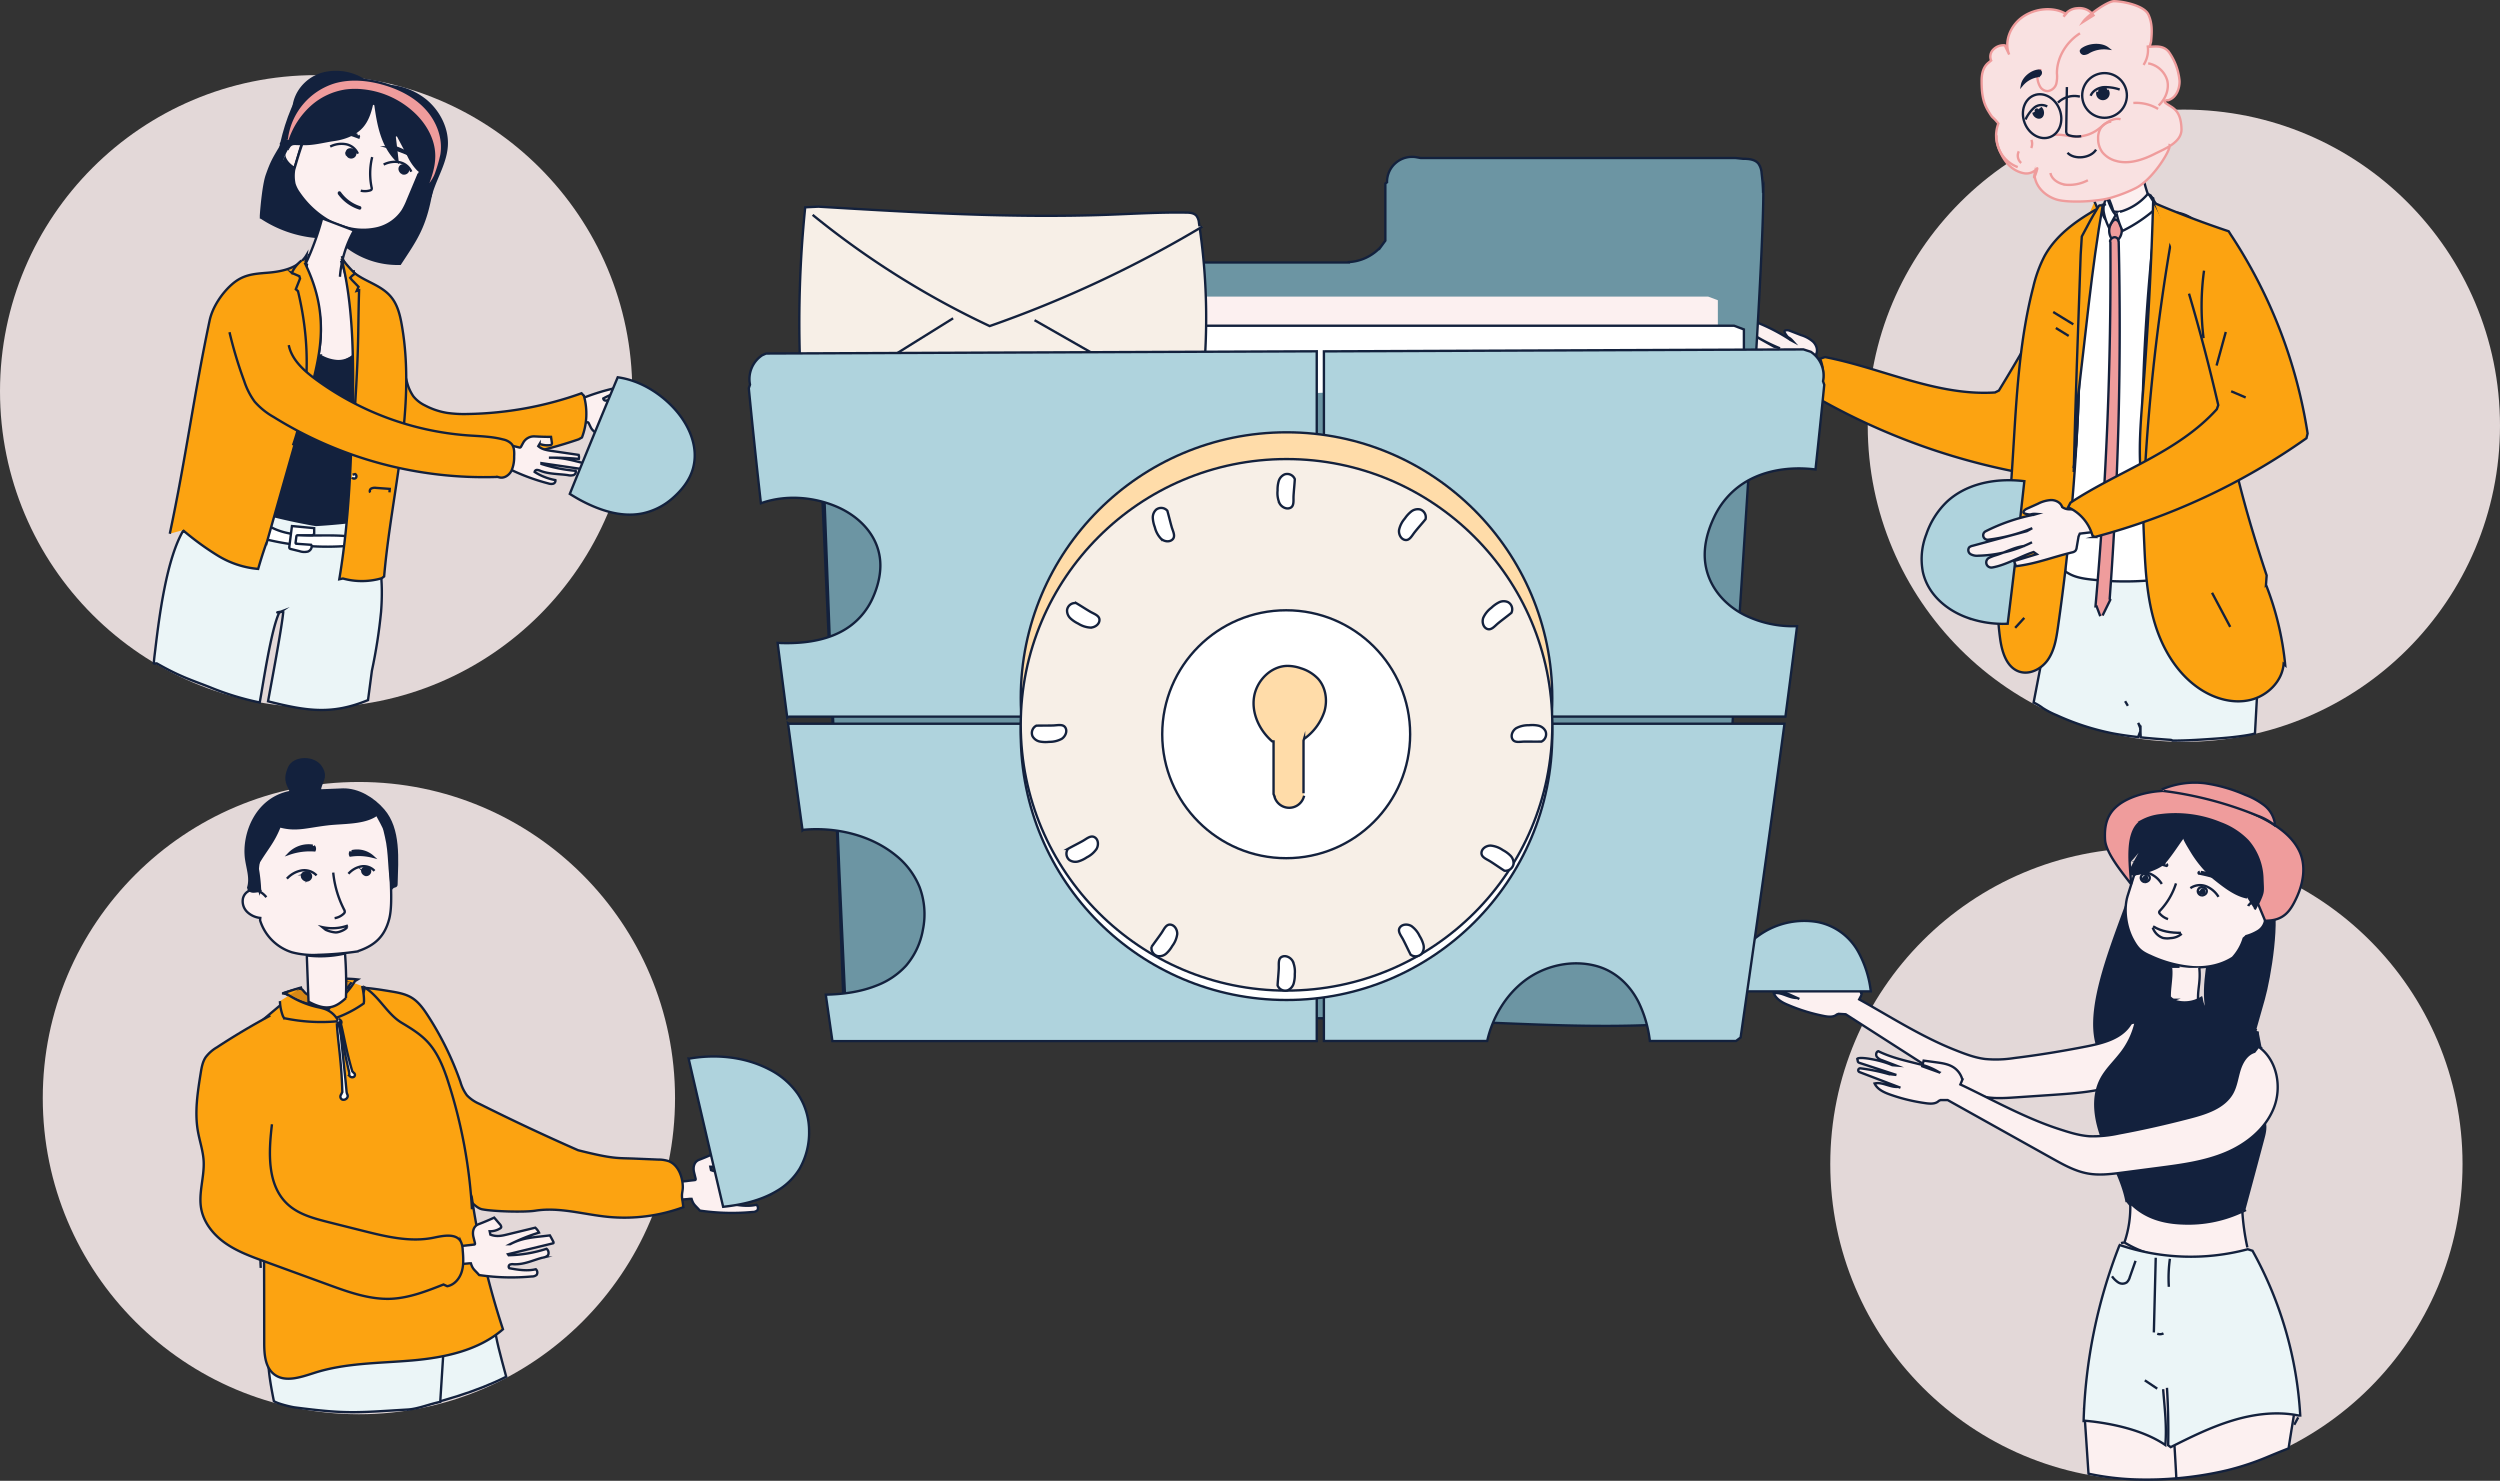 <svg xmlns="http://www.w3.org/2000/svg" width="1050.35" height="622.14" viewBox="0 0 1050.35 622.14">
  <rect x="0" y="0" width="1050.35" height="622.14" fill="#333333" stroke="none"/>
  <g id="fe5d6efa-d088-4336-a4e3-d58910d82de0" data-name="Layer 2">
    <g id="a24b2402-8caa-4660-a50a-da7cb8ad3d5f" data-name="Layer 30">
      <circle cx="917.53" cy="178.87" r="132.82" fill="#fcf0f0" opacity="0.87"/>
      <circle cx="901.79" cy="489.07" r="132.82" fill="#fcf0f0" opacity="0.87"/>
      <circle cx="150.79" cy="461.36" r="132.82" fill="#fcf0f0" opacity="0.87"/>
      <circle cx="132.82" cy="164.39" r="132.82" fill="#fcf0f0" opacity="0.87"/>
    </g>
    <g id="fa8cf863-38eb-450e-bbb4-f20ae6026c68" data-name="rosi">
      <g id="e079f0fe-a086-4eb0-a9d0-d1267f029dfe" data-name="Layer 28">
        <path d="M234.73,174.4a53.56,53.56,0,0,1,6-1.55l.63-.19c-.75-1.81-.2-2,.18-3.95l.28-.14a86.4,86.4,0,0,1,17.6-5.72,3.82,3.82,0,0,1,2,0,1.35,1.35,0,0,1,.94,1.57,24.54,24.54,0,0,0-8.9,3h0a1,1,0,0,0,1,.89,3.5,3.5,0,0,0,1.42-.29c3.71-1.27,7.74-.9,11.64-1.28a4.78,4.78,0,0,1,2.29.13,1.5,1.5,0,0,1,.93,1.85,63.61,63.61,0,0,0-14.51,2.22v.35l17.87-1.78a.64.64,0,0,1,.39.05.61.61,0,0,1,.22.45c.11.64.18,1.28.23,1.92-6,1.11-9.64,2.23-15.7,1.79h0a105.77,105.77,0,0,0,12.59.08,3.42,3.42,0,0,1-.16,1.68l-11.45,1.14c-2,.2-4.11.45-5.66,1.69l.52,1a9.82,9.82,0,0,1,4.34-.32,1.08,1.08,0,0,1,.63.26,1.1,1.1,0,0,1,.11,1l-.43,2.24q-3.45-.15-6.92-.13a5.12,5.12,0,0,1-4.66-2.91l-.76-1.57a.76.76,0,0,0-.39-.45.82.82,0,0,0-.38,0l-7.76,1.55" fill="#fcf0f0" stroke="#13213d" stroke-miterlimit="10"/>
      </g>
      <g id="b5efe547-705b-4ebe-afdb-b33830385ca2" data-name="Layer 27">
        <path d="M143,138.57a24.13,24.13,0,0,1,7.68-10.76c3.41-2.51,7.67-3.44,11.33-2l.82.59c5.17,10,4.88,22.93,8.16,34.11a18.43,18.43,0,0,0,2.68,6,14.09,14.09,0,0,0,4.82,3.8,30.41,30.41,0,0,0,9.32,3.16,50,50,0,0,0,8.65.47,149.05,149.05,0,0,0,47.87-8.71l1,1.1a28,28,0,0,1-.82,17.46l-1.38.79a188.73,188.73,0,0,1-49.19,9.78c-5.67.35-11.46.41-16.79-1.63-6.59-2.52-12-8.09-16.51-14.23s-8.4-13-13.05-19" fill="#fca311" stroke="#13213d" stroke-miterlimit="10"/>
      </g>
      <g id="b2f895f7-c330-491d-974b-24bcd2f2dc92" data-name="Layer 25">
        <path d="M118.28,61.05c-3.21,5.44-4.11,6.68-6.19,12.64-1.31,3.78-2.17,12.87-2.44,16.85v.83a49.66,49.66,0,0,0,23.63,8.18L146,103.84a35.18,35.18,0,0,0,21.33,7l.74,0c6.78-10.34,10.57-15.38,13.17-30.33" fill="#13213d" stroke="#13213d" stroke-miterlimit="10"/>
        <path d="M123.73,70.56c-2-1-4.44-3.55-4.3-5.76a5.8,5.8,0,0,1,3.8-5,3.24,3.24,0,0,1,3.53.67Z" fill="#fcf0f0" stroke="#13213d" stroke-miterlimit="10"/>
        <path d="M176.58,71.74c3.55-8.1,1.13-18.16-5.07-24.47s-15.6-8.94-24.37-7.8a20.35,20.35,0,0,0-9.21,3.28,21.88,21.88,0,0,0-5.68,6.46c-4.15,6.69-6.41,14.36-8.62,21.92V71a16,16,0,0,0,.08,6.28,13.28,13.28,0,0,0,1.91,3.75,38.51,38.51,0,0,0,14.71,12.86l4.81,1.57a26.32,26.32,0,0,0,13.27.46,17.71,17.71,0,0,0,10.77-7.46,29.2,29.2,0,0,0,2.15-4.43l4.61-11" fill="#fcf0f0" stroke="#13213d" stroke-miterlimit="10"/>
        <polyline points="129.89 106.71 122.99 140.05 125.2 150.17 133.79 157.05 150.16 149.04 148.61 113.51" fill="#fcf0f0" stroke="#13213d" stroke-miterlimit="10"/>
        <path d="M142.82,116.28a46.8,46.8,0,0,1,5.92-19.44l-13.4-5.1a112.89,112.89,0,0,1-6.75,18.71" fill="#fcf0f0" stroke="#13213d" stroke-miterlimit="10"/>
        <path d="M165.76,57.16l1.18-.58,4.72,8.92a21.16,21.16,0,0,0,3.88,5.7,10.16,10.16,0,0,0,1,.82A38.7,38.7,0,0,0,174.87,77c-.33,1.52-.63,2.94-1,4.28a1,1,0,0,1,1.19-.47c1.94.52,3.89,1,5.85,1.48.18-.66.37-1.31.58-2,2.08-6.38,5.78-12.33,6.18-19.07.41-6.91-3-14.16-8.82-19a28,28,0,0,0-21.47-5.93l-1.73-.57a21.91,21.91,0,0,0-20.52-4.63c-6.78,2.15-11.6,8.22-11.83,14.89-.11,3.33.51,4-.87,7a34.26,34.26,0,0,1-4.29,7.37c1.23.68,1.55,1.59,2.82,2.17.11-.2.22-.41.34-.6,1.29-2.12,2.71-1.24,5.41-1.46,4.57.33,9.2-1.06,13.66-1.69s8.83-2.31,11.64-5.42c2.49-2.76,3.58-6.4,4.36-10l1.35.49c1.16,8.41,2.71,17.49,9.27,23.82Q166.4,62.42,165.76,57.16Z" fill="#13213d" stroke="#13213d" stroke-miterlimit="10"/>
        <path d="M121.89,60.61A22.3,22.3,0,0,0,118,69.25" fill="#fff" stroke="#13213d" stroke-miterlimit="10"/>
        <path d="M128.09,36c-5.29,7.48-8.87,18.46-10.54,27.47" fill="#13213d" stroke="#13213d" stroke-miterlimit="10"/>
        <path d="M123.8,46.07l-5.56,15.3" fill="#fff" stroke="#13213d" stroke-miterlimit="10"/>
        <path d="M153.65,148.51,161,201.23a10.05,10.05,0,0,1-.12,4.88,9.92,9.92,0,0,1-2.34,3.28L146.74,222l-.91-.91a190.86,190.86,0,0,1-49-5.35l1.69-.55q3.28-15,6.55-30c.91-4.14,1.86-8.39,4.18-11.94a35.34,35.34,0,0,1,6-6.43l18.41-16.71.71-.78a16,16,0,0,0,7.06,2.36,9.55,9.55,0,0,0,7-2.27" fill="#13213d" stroke="#13213d" stroke-miterlimit="10"/>
        <path d="M64.6,278.69c.31.29,1.13-.16,1.44.13,9.95,5.65,14.81,7,22.38,10a117.57,117.57,0,0,0,20.7,6.32c1.46-7.84,4.74-30.42,8.14-37.63L118,257c-1.07.41-2.77.42,0,0l1,.22c-.73,7.42-5.1,30.32-6.38,37.43,16.52,4.19,27,5.68,42-.51l1.63-12.35a220.6,220.6,0,0,0,3.85-24.73c1-12.64-.11-25.81-5.93-37.13l-.12-1.51q-10.62,1.52-21.33,2.13l-1.78-.3q-9-1.63-17.91-3.91l-1.76-.44c-8.92,3.81-14.65-6.79-23.25-2.34-4,2.07-11.64,13.29-10.72,8.88h0C70,234.23,66.87,259.24,65.23,273,64.9,275.77,64.87,275.7,64.6,278.69Z" fill="#ebf5f7" stroke="#13213d" stroke-miterlimit="10"/>
        <path d="M112.63,226.81a108.26,108.26,0,0,0,33.66,2.52l-.62-4.05c-5.33-.54-10.7-.2-16.06-.36s-10.82-.87-15.57-3.35" fill="#fff" stroke="#13213d" stroke-miterlimit="10"/>
        <path d="M132,224.31l0-2.42-9.34-.87-1.1,8.63a1,1,0,0,0,.1.74,1,1,0,0,0,.58.29l3.57.88a6.25,6.25,0,0,0,3.55.17c1.13-.41,2-1.81,1.37-2.84l-6.08-.43a.54.54,0,0,1-.39-.14.54.54,0,0,1-.06-.42l.3-2.39a.85.85,0,0,1,.2-.51.74.74,0,0,1,.53-.12h6.15Z" fill="#fff" stroke="#13213d" stroke-miterlimit="10"/>
        <path d="M76.82,222.73a117,117,0,0,0,14.64,10.68,38.74,38.74,0,0,0,17,5.62q1.6-5.61,3.56-11.12l-.25,1.14q9-31.78,18.08-63.57c3.36-11.79,6.74-24.24,3.91-36.14-1.57-6.62-5-12.8-5.35-19.61l.36-2.54c-3.22,5.42-10.18,6.91-16.35,7.4s-10.44.84-15.11,5c-4.15,3.7-8,9.44-9.21,14.94C81.48,165.82,78,193,71.33,224.25" fill="#fca311" stroke="#13213d" stroke-miterlimit="10"/>
        <path d="M143.61,107.61c1.37,4.71,5.58,7.67,9.68,9.83s8.57,4,11.44,7.86c2.39,3.16,3.39,7.29,4.09,11.33,6.07,34.66-4.39,70.24-7.43,105.55l-1,.76a29.86,29.86,0,0,1-16.29.12l-1.55.31c4.81-28.71,5.29-58,5.73-87.05.24-15.84.39-32.16-5-46.76" fill="#fca311" stroke="#13213d" stroke-miterlimit="10"/>
        <path d="M128,110.32c5.81,11.83,7.95,23.05,6.27,36.12s-7,28.18-11.18,40.68h0c7.26-21,7.32-43.23,2.11-64.79l-.92-.81,1.78-4.48-.29-1-3.17-1.38a14.45,14.45,0,0,1,4.05-5.18" fill="#fca311" stroke="#13213d" stroke-miterlimit="10"/>
        <path d="M148,186.62c.32-25.31,1.63-52.7-4.32-77.3l.53.09a61.58,61.58,0,0,0,5,5.59,6.25,6.25,0,0,0-2.06,1.73l.68.88,2.8,2.88-.76,1.74,1-.25c-.63,21.23.19,22.63-2.82,65.38" fill="#fca311" stroke="#13213d" stroke-miterlimit="10"/>
        <path d="M148.14,199.44l1.08-.27a1.06,1.06,0,0,1,.29,1.61,1.05,1.05,0,0,1-1.62-.2" fill="#fff" stroke="#13213d" stroke-miterlimit="10"/>
        <path d="M155.53,206.94a1.22,1.22,0,0,1,.5-1.71,3.59,3.59,0,0,1,2-.25l5.72.42-.12,1.45" fill="none" stroke="#13213d" stroke-miterlimit="10"/>
        <path d="M120.45,58.51a28.64,28.64,0,0,1,20.15-24c6.62-1.87,13.74-1.24,20.36.63,6.79,1.92,13.35,5.21,18.12,10.41S186.66,58,185.5,65a56.77,56.77,0,0,1-2.07,7.31c-1,3.22-2.89,5.18-4.85,7.93,2-5,4-10.11,3.78-15.44-.22-6.11-3.38-11.83-7.66-16.19A36.61,36.61,0,0,0,152.37,38a30.12,30.12,0,0,0-6.91.05,27.53,27.53,0,0,0-14.77,7,33.4,33.4,0,0,0-8.94,13.78" fill="#ef9c9c" stroke="#13213d" stroke-miterlimit="10"/>
        <path d="M150.54,56.91c.34.32.34.65,0,.79a58.41,58.41,0,0,0-9.9-2.82,21.82,21.82,0,0,1,9.51,1.85" fill="#13213d" stroke="#13213d" stroke-miterlimit="10"/>
        <path d="M146.46,56l-2.94-.89,5.57,1.63" fill="#13213d" stroke="#13213d" stroke-miterlimit="10"/>
        <path d="M156.37,66a28.77,28.77,0,0,0-.24,12.77,1.09,1.09,0,0,1-.07.89,1.12,1.12,0,0,1-.61.35,7.62,7.62,0,0,1-3.89.1" fill="none" stroke="#13213d" stroke-miterlimit="10"/>
        <path d="M163.81,61.27c-.47,0-.67.32-.47.64a58.56,58.56,0,0,1,9.65,3.6,21.91,21.91,0,0,0-8.76-4.15" fill="#13213d" stroke="#13213d" stroke-miterlimit="10"/>
        <path d="M167.62,63l2.9,1-5.45-2" fill="#13213d" stroke="#13213d" stroke-miterlimit="10"/>
        <path d="M150.35,64.58a6.85,6.85,0,0,0-5.08-4,10.52,10.52,0,0,0-6.53,1" fill="none" stroke="#13213d" stroke-miterlimit="10"/>
        <path d="M146.79,66a2.3,2.3,0,0,1-1.06-1.44,1.53,1.53,0,0,1,.64-1.6,2,2,0,0,1,1.63-.06,2.22,2.22,0,0,1,.6.29,1.65,1.65,0,0,1,.38,2.19,1.78,1.78,0,0,1-2.18.59" fill="#13213d" stroke="#13213d" stroke-miterlimit="10"/>
        <path d="M146.5,64.73c-.07.31-.55.36-.75.12a.75.75,0,0,1,0-.88c.24-.32.81-.44,1-.09s-.1.62-.34.82a.6.6,0,0,1-.25.15c-.28.06-.52-.28-.47-.56a1.31,1.31,0,0,1,.47-.7c.09-.08.21-.18.33-.15a.34.34,0,0,1,.18.11,1,1,0,0,1,.29.71.57.57,0,0,1-.5.52.35.35,0,0,1,.63.15.36.36,0,0,1-.62.2" fill="#13213d" stroke="#13213d" stroke-miterlimit="10"/>
        <path d="M172.8,72.14a6.83,6.83,0,0,0-5.08-4,10.46,10.46,0,0,0-6.53,1" fill="none" stroke="#13213d" stroke-miterlimit="10"/>
        <path d="M169,72.71a2.3,2.3,0,0,1-1.06-1.44,1.55,1.55,0,0,1,.64-1.6,2,2,0,0,1,1.64,0,2.13,2.13,0,0,1,.59.28,1.67,1.67,0,0,1,.39,2.2,1.82,1.82,0,0,1-2.19.59" fill="#13213d" stroke="#13213d" stroke-miterlimit="10"/>
        <path d="M169.66,71.59c-.07.31-.56.36-.76.12a.74.74,0,0,1,0-.88c.23-.32.81-.45,1-.09s-.09.62-.34.82a.58.58,0,0,1-.25.15c-.28.06-.51-.28-.47-.56a1.43,1.43,0,0,1,.47-.7.44.44,0,0,1,.34-.16.41.41,0,0,1,.17.12.92.92,0,0,1,.3.71.58.58,0,0,1-.51.52.36.36,0,0,1,.64.15.35.35,0,0,1-.62.19" fill="#13213d" stroke="#13213d" stroke-miterlimit="10"/>
        <path d="M141.91,81.48a17.53,17.53,0,0,0,9,6.57c.92.3,1.31-1.15.39-1.44a15.92,15.92,0,0,1-8.06-5.89.77.77,0,0,0-1-.27.76.76,0,0,0-.27,1Z" fill="#13213d"/>
      </g>
      <g id="b779eb4a-f61a-4ca2-b18f-02e396427420" data-name="Layer 29">
        <path d="M206.25,190.36a55.14,55.14,0,0,0,5.9,1.83l.62.22c-.83,1.77-.29,2,0,4l.27.15a86.93,86.93,0,0,0,17.31,6.54,3.81,3.81,0,0,0,2,.15,1.34,1.34,0,0,0,1-1.53,24.64,24.64,0,0,1-8.74-3.43h0a1,1,0,0,1,1-.85,3.5,3.5,0,0,1,1.41.36c3.64,1.44,7.68,1.27,11.56,1.82a4.67,4.67,0,0,0,2.29,0,1.48,1.48,0,0,0,1-1.8,64.13,64.13,0,0,1-14.39-2.9v-.35l17.77,2.61a.68.68,0,0,0,.4,0,.67.67,0,0,0,.24-.45c.13-.63.24-1.26.32-1.9-5.91-1.39-9.53-2.68-15.6-2.53h0a105.78,105.78,0,0,1,12.58.52,3.38,3.38,0,0,0-.08-1.7l-11.39-1.67c-2-.29-4.07-.64-5.57-2l.56-.94a9.66,9.66,0,0,0,4.33.52,1,1,0,0,0,.63-.22,1.1,1.1,0,0,0,.16-1l-.32-2.26c-2.31,0-4.62-.07-6.92-.2a5.17,5.17,0,0,0-4.79,2.69l-.84,1.54a.77.77,0,0,1-.4.43.81.81,0,0,1-.38,0l-7.68-1.91" fill="#fcf0f0" stroke="#13213d" stroke-miterlimit="10"/>
      </g>
      <g id="a55c0636-9d4d-42d0-84f1-9c36e0147c68" data-name="Layer 26">
        <path d="M121.32,145c1.21,6.05,6.19,10.57,11.16,14.24a123.25,123.25,0,0,0,64,23.68c5,.36,10.05.43,14.89,1.71a6.84,6.84,0,0,1,3.55,1.87c1.2,1.43,1.18,3.5,1.09,5.37a13.91,13.91,0,0,1-1.16,6c-1,1.81-3,3.2-5,2.71l-.77-.2A167.29,167.29,0,0,1,115,175.22a30.4,30.4,0,0,1-8-6.46,30.63,30.63,0,0,1-4.4-8.66,175,175,0,0,1-6.18-20.53" fill="#fca311" stroke="#13213d" stroke-miterlimit="10"/>
      </g>
    </g>
    <g id="a79fdb60-7876-4941-9621-db19a1724c5a" data-name="archie">
      <g id="a3856b5c-ce9b-4fce-b7fb-339824d7a225" data-name="Layer 37">
        <path d="M282.71,504a53.21,53.21,0,0,0,7.08-.31h.77c.77,2.56,1.49,2.64,3.45,4.91l.38.07a92.84,92.84,0,0,0,21.81.53,2.88,2.88,0,0,0,2-.7,1.83,1.83,0,0,0-.39-2.33c-3.39.82-7.11.33-11.13-.43h0a1,1,0,0,1,.21-1.51,3.32,3.32,0,0,1,1.63-.16c4.63.19,8.24-1.8,12.32-2.81a3.39,3.39,0,0,0,2.12-1,2.19,2.19,0,0,0-.64-2.68,54.85,54.85,0,0,1-15.89,2.7l-.31-.43,18.8-4.54c.14,0,.29-.07.34-.21s-.05-.43-.16-.65c-.43-.84-.88-1.68-1.36-2.5-6.71.86-11.2.84-16.71,3.7h0a77.12,77.12,0,0,1,12.14-4.88,7.89,7.89,0,0,0-1.56-2.06l-12,2.91c-2.09.5-4.34,1-6.88,0l-.29-1.42a7.72,7.72,0,0,0,4.47-1.24.74.74,0,0,0,.39-.57,2.24,2.24,0,0,0-.68-1.25l-2.28-2.66c-2.15,1-4.36,1.93-6.61,2.79-1.93.74-2.74,2.85-2.09,5.43l.56,2.28c.07.26.13.55,0,.7a.55.55,0,0,1-.38.13l-8.81,1" fill="#fcf0f0" stroke="#13213d" stroke-miterlimit="10"/>
      </g>
      <g id="e0929b73-e9de-4d61-81c6-95af8db33c1c" data-name="Layer 33">
        <path d="M140,416c7.75-2.13,16-.83,23.92.47,3.18.53,6.44,1.08,9.17,2.78s4.75,4.49,6.54,7.24a131.11,131.11,0,0,1,13.81,28.06,17.39,17.39,0,0,0,2.74,5.64,16.09,16.09,0,0,0,5.27,3.6q20.47,10.26,41.44,19.47c15,3.77,16.29,3.21,24,3.53l9.67.4a13.86,13.86,0,0,1,4.35.65c3.56,1.35,5.39,5.38,5.85,9.17s-.72,3.9,0,7.65l.34,2.53a71.87,71.87,0,0,1-31.71,4.06c-10.19-1-20.37-4.18-30.48-2.59-4.63.73-17.78.33-22.37-.59-4.9-1-12.55-13.81-16-17.4-7.59-7.84-2.8-4.48-10.39-12.32-3.25-3.37-6.56-6.8-8.72-10.95" fill="#fca311" stroke="#13213d" stroke-miterlimit="10"/>
      </g>
      <g id="a434c03c-121a-43b5-bb1f-f81926271aac" data-name="Layer 35">
        <path d="M212.68,578.42c-2.48-9.28-4.42-16-4.86-21.28-.35-.76-.69-1.53-1-2.31l-41.21,15.93c.66,2.44,2.69,12.74,5.71,21.44C185,589,200.12,584.79,212.68,578.42Z" fill="#ebf5f7" stroke="#13213d" stroke-miterlimit="10"/>
        <path d="M123.76,591.29c22.19,2.89,25.75,2.22,47.56.91,4.35-.26,9.35-2.4,13.64-3.21l1.55-24.34c-16.5,6.13-34.63,4.81-52.46,4.85a11.68,11.68,0,0,1-2,6.42c-1.08,1.59-3.68.09-2.59-1.51a9.21,9.21,0,0,0,1.63-4.89c-2,0-3.94.08-5.89.16a3.07,3.07,0,0,0-1.94.53,2.05,2.05,0,0,0-.54,1.09c-.38,1.59-4.63-4-4.39-2.38.14.94,3.95,9.06,3.19,9.61h0c-.58.41-8.63-11.59-8.69-10.88-.51,5.66.47,12.21,2.23,21C116.46,589.7,122.25,591.09,123.76,591.29Z" fill="#ebf5f7" stroke="#13213d" stroke-miterlimit="10"/>
      </g>
      <g id="f6ddf9a0-44f3-4af5-bb42-ec47285d698b" data-name="Layer 34">
        <path d="M109.56,532.7c-1-15.31,2.78-31.14-1.79-45.79-4.1-13.16-14.74-24.69-14-38.46a10.07,10.07,0,0,1,1.48-5.25c1.25-1.8,3.32-2.81,5.24-3.88,5.68-3.2,6.5-5.83,10.3-11.13l9.6-8.06c5.86,6.12,11.11,10.78,19.08,7.91,5-1.8,13.72-7.89,13.67-13.19h0c6.21,3.74,9.41,11.12,15.62,14.86,3.8,2.28,7.65,4.61,10.7,7.83,4.55,4.8,7,11.19,9,17.48a213.66,213.66,0,0,1,9.83,53l.3-2.54a332.4,332.4,0,0,0,12.72,53c-10.37,9-24.65,11.94-38.34,13.12s-27.7,1-40.79,5.17c-5.68,1.81-12.43,4.26-17.1.56-3.75-3-4.07-8.45-4.08-13.24q0-21.62-.08-43.22" fill="#fca311" stroke="#13213d" stroke-miterlimit="10"/>
      </g>
      <g id="a61968a8-a183-4336-ad23-3a827ac0dbc1" data-name="Layer 31">
        <path d="M109.27,373.78c-3.45-11.09,2.1-23.82,11.7-30.36s22.35-7.39,33.46-4a9.89,9.89,0,0,1,4.74,2.61,10.54,10.54,0,0,1,1.91,4.27c1.3,4.79,4.38,9.7,3.23,14.54-.94,4,1.09,17.92-.76,25.14s-5.78,11.09-12.83,13.53l0,.15a138.15,138.15,0,0,1-17,1.5,35.12,35.12,0,0,1-11.06-1.06,20.41,20.41,0,0,1-13.39-13.44l.08-1a9.38,9.38,0,0,1-5.5-2.52,6.27,6.27,0,0,1-1.78-5.64,4.74,4.74,0,0,1,4.35-3.69,5.7,5.7,0,0,1,2.63.75,9.12,9.12,0,0,1,2.85,2.39" fill="#fcf0f0" stroke="#13213d" stroke-miterlimit="10"/>
        <path d="M131.83,355.43a1.69,1.69,0,0,1,.32,1.84,26.62,26.62,0,0,0-10.73,1.42,11.46,11.46,0,0,1,10-3.36" fill="#13213d" stroke="#13213d" stroke-miterlimit="10"/>
        <path d="M127.52,356.63l-3.22.3,6.06-.7" fill="#13213d" stroke="#13213d" stroke-miterlimit="10"/>
        <path d="M140,366.61a43.31,43.31,0,0,0,4.56,15.52,1.69,1.69,0,0,1,.27,1.1,1.43,1.43,0,0,1-.47.69,7.21,7.21,0,0,1-3.77,1.84" fill="none" stroke="#13213d" stroke-miterlimit="10"/>
        <path d="M147.37,357.77a1.54,1.54,0,0,0-.16,1.67,23,23,0,0,1,9.48.51,9.9,9.9,0,0,0-8.93-2.3" fill="#13213d" stroke="#13213d" stroke-miterlimit="10"/>
        <path d="M151.22,358.54l2.83,0-5.35-.2" fill="#fff" stroke="#13213d" stroke-miterlimit="10"/>
        <path d="M133,367.79a7.15,7.15,0,0,0-6.45-2.05,11,11,0,0,0-6,3.42" fill="none" stroke="#13213d" stroke-miterlimit="10"/>
        <path d="M128.73,369.93a2.4,2.4,0,0,1-1.56-1,1.61,1.61,0,0,1,0-1.81,2.07,2.07,0,0,1,1.58-.65,2.28,2.28,0,0,1,.69.06,1.75,1.75,0,0,1,1.19,2,1.88,1.88,0,0,1-1.93,1.38" fill="#13213d" stroke="#13213d" stroke-miterlimit="10"/>
        <path d="M129,368.57c0,.33-.41.56-.7.39a.77.77,0,0,1-.28-.88c.11-.4.63-.73.94-.45s.13.64,0,.94a.54.54,0,0,1-.19.23c-.25.16-.6-.08-.66-.37a1.39,1.39,0,0,1,.2-.86c.06-.12.14-.26.27-.28a.36.36,0,0,1,.21,0,1,1,0,0,1,.55.59.57.57,0,0,1-.3.69.37.37,0,0,1,.68-.08c.12.28-.29.6-.54.42" fill="#13213d" stroke="#13213d" stroke-miterlimit="10"/>
        <path d="M157.34,365.88a6.2,6.2,0,0,0-5.66-1.85,9.53,9.53,0,0,0-5.28,3.07" fill="none" stroke="#13213d" stroke-miterlimit="10"/>
        <path d="M153.84,367.63a2.09,2.09,0,0,1-1.38-.91,1.49,1.49,0,0,1,0-1.62,1.79,1.79,0,0,1,1.39-.59,2,2,0,0,1,.6.05,1.58,1.58,0,0,1,1,1.81,1.66,1.66,0,0,1-1.69,1.24" fill="#13213d" stroke="#13213d" stroke-miterlimit="10"/>
        <path d="M154.08,366.42c0,.29-.35.5-.6.35a.7.7,0,0,1-.25-.79c.1-.36.55-.66.82-.41s.12.58,0,.84a.5.5,0,0,1-.17.21c-.22.15-.53-.07-.58-.33a1.24,1.24,0,0,1,.18-.77c.05-.11.12-.24.24-.25a.3.3,0,0,1,.18,0,.87.87,0,0,1,.48.53.51.51,0,0,1-.26.62.32.32,0,0,1,.59-.07c.11.25-.25.54-.47.37" fill="#13213d" stroke="#13213d" stroke-miterlimit="10"/>
        <path d="M145.83,389.48c-.35,1-3.34,2.33-4.85,2.27a12.19,12.19,0,0,1-4.16-1.11l-1.37-1.11a19.26,19.26,0,0,0,10.72-.69" fill="none" stroke="#13213d" stroke-miterlimit="10"/>
        <path d="M145.26,412a4.6,4.6,0,0,1,2.86.2A101,101,0,0,1,138.84,423a2.27,2.27,0,0,1-1.05.71,2.43,2.43,0,0,1-.93-.07c-6.1-1.35-12.4-2.79-17.4-6.54q2.76-.86,5.58-1.53a2.67,2.67,0,0,1,1.45-.08c.66.22,1,.88,1.5,1.39,1.63,1.83,4.42,1.94,6.87,1.8a17,17,0,0,0,6.52-1.34,6.62,6.62,0,0,0,3.91-5.07Z" fill="#d68816" stroke="#13213d" stroke-miterlimit="10"/>
        <path d="M152.13,414.25a26,26,0,0,1,.81,6.44l-.13.9A48.07,48.07,0,0,1,136.74,429l-.26-.4a10,10,0,0,1,2.69-6,19.49,19.49,0,0,1,2.18-1.71,30.46,30.46,0,0,0,7.79-8.69l1.13-.7a47,47,0,0,0-6.59-.29" fill="#fca311" stroke="#13213d" stroke-miterlimit="10"/>
        <path d="M117.61,420.61a19.73,19.73,0,0,0,1.28,6.35l.47.81a75.75,75.75,0,0,0,22.43,1.32l.18-.46a10.26,10.26,0,0,0-5.43-4.68,28.35,28.35,0,0,0-3.29-.85,38.86,38.86,0,0,1-12.67-5.44l-1.64-.26a75.61,75.61,0,0,1,8-2.61" fill="#fca311" stroke="#13213d" stroke-miterlimit="10"/>
        <path d="M145.34,419.34c-4.29,3.89-7.82,5.64-15.31,1.71h-.4l-.72-19.33.14-.27a47.1,47.1,0,0,0,14.68-.59l1.23-.26a174.66,174.66,0,0,1,.38,18.73" fill="#fcf0f0" stroke="#13213d" stroke-miterlimit="10"/>
        <path d="M142.27,428.19c.79.12,1.48,1.05,1.09,1.75s-1.82.2-1.49-.54" fill="#fff" stroke="#13213d" stroke-miterlimit="10"/>
        <path d="M145.62,458.8c.12.88.75,1.45.34,2.21a1.82,1.82,0,0,1-2.1,1,1.39,1.39,0,0,1-.57-2.12l.53-1.07c-.3-12.43-1.8-20.48-2.27-28.35l1.27.16c.78,8.92,2,19.25,2.8,28.17" fill="#fff" stroke="#13213d" stroke-miterlimit="10"/>
        <path d="M146.72,450.51c.12.66-.2,1.21.27,1.67a1.38,1.38,0,0,0,1.74.22,1,1,0,0,0-.09-1.65l-.62-.64c-2.68-9-3.48-15.07-5-20.81l-.87.41c1.52,6.56,3,14.24,4.55,20.8" fill="#fff" stroke="#13213d" stroke-miterlimit="10"/>
        <path d="M123.44,332.53c-15.7,2-21.52,18-20,28.47.58,4,2.06,8.05.85,11.92l.31,1c1.62,1.21,2.58.41,4.66.47A69.4,69.4,0,0,0,108,363.44h0c3.8-6.65,6.75-9.25,9.5-16.3h0c6.9,1.9,11.09.23,20-.84,7.42-.9,17.56-.08,22.42-5.5" fill="#13213d" stroke="#13213d" stroke-miterlimit="10"/>
        <path d="M122.24,332.71c-1-3-3.17-4.52-.79-10.15,1.93-4.58,10.69-4.94,13.59,0,2.59,4.39-.66,6.35-.65,9.55l9.68-.39c6.46-.13,12.77,3.74,17,8.64,6.93,8,5.79,20.6,5.49,31.21,0,1.07-1,.58-1.76,1.37h0c-1.53-7-.89-14.47-2.59-21.45-1.1-4.48-.16-2.37-4.22-9.89" fill="#13213d" stroke="#13213d" stroke-miterlimit="10"/>
      </g>
      <g id="a4ca3f61-24d5-4193-84d1-81b32463096c" data-name="Layer 36">
        <path d="M190,531.1a54.84,54.84,0,0,0,7.08-.32h.77c.77,2.56,1.49,2.64,3.45,4.91l.39.07a92.75,92.75,0,0,0,21.8.53,2.84,2.84,0,0,0,2-.7,1.83,1.83,0,0,0-.38-2.33c-3.39.82-7.12.33-11.14-.43h0a1,1,0,0,1,.22-1.5,3.16,3.16,0,0,1,1.62-.17c4.64.19,8.24-1.8,12.33-2.81a3.37,3.37,0,0,0,2.11-1,2.18,2.18,0,0,0-.63-2.68,54.92,54.92,0,0,1-15.9,2.71l-.3-.44,18.79-4.54c.14,0,.29-.07.34-.21a.89.89,0,0,0-.16-.65c-.42-.84-.88-1.67-1.36-2.5-6.71.86-11.2.84-16.7,3.7h0a76,76,0,0,1,12.13-4.87,7.57,7.57,0,0,0-1.56-2.07l-12,2.91c-2.09.51-4.34,1-6.88,0l-.29-1.41a7.77,7.77,0,0,0,4.47-1.25.72.72,0,0,0,.39-.56,2.23,2.23,0,0,0-.68-1.26l-2.27-2.66q-3.24,1.5-6.61,2.79c-1.93.74-2.74,2.85-2.1,5.43l.57,2.28c.06.26.13.55,0,.7a.52.52,0,0,1-.38.13l-8.8,1" fill="#fcf0f0" stroke="#13213d" stroke-miterlimit="10"/>
      </g>
      <g id="ba856c3a-d687-4c29-8156-173f0e2fc447" data-name="Layer 32">
        <path d="M114.26,472.35c-1.4,11.78-2.13,25.49,6.55,33.57,4.65,4.33,11.1,6,17.26,7.57l14.49,3.64c9.76,2.45,19.94,4.91,29.79,2.84,4-.84,9.3-1.89,11.27,1.7a8.58,8.58,0,0,1,.77,3.41c.25,3,.5,6.18-.37,9.12s-3.11,5.67-6.13,6.19l-1.56-.72c-7.07,2.79-14.3,5.62-21.89,6-9,.41-17.81-2.74-26.3-5.84l-27.08-9.89c-5.65-2.06-11.36-4.15-16.29-7.58S85.69,513.9,84.56,508c-1.28-6.66,1.37-13.47,1-20.23-.25-4.31-1.72-8.44-2.45-12.69-1.36-8-.08-16.16,1.2-24.15.38-2.37.79-4.82,2.14-6.8A16.11,16.11,0,0,1,91.17,440q10.9-7.15,22.39-13.33" fill="#fca311" stroke="#13213d" stroke-miterlimit="10"/>
      </g>
    </g>
    <g id="bbde273d-771d-4d85-a7d7-e37131080d44" data-name="abi">
      <g id="ba583117-1ba6-4efb-bfeb-5f4a61282ff5" data-name="Layer 38">
        <path d="M927.73,403.55c-.78,5.49-1.56,11-1.17,16.55s2.05,11.12,5.63,15.35c1.72,2,4,3.76,6.65,4,4,.39,7.69-2.89,8.88-6.73l-.3-.07,3.66-12.92c2.54-8.94,6.76-34.26,3.1-42.81-.92-2.15,0,0-.94-2.14-1.63-3.75-6.08,3.43-5.41-.6" fill="#13213d" stroke="#13213d" stroke-miterlimit="10"/>
        <path d="M905.34,360.12c.18-4.25-4.39,26.17-.19,26.83s7.5,4.21,9,8.2,1.35,8.38.94,12.61a81.77,81.77,0,0,1-9.73,32.08c-3,5.4-7.34,10.8-13.42,12h0c-.74-.32-1-1.26-1.69-1.63-24.75-13,1.65-60.19,9.88-90" fill="#13213d" stroke="#13213d" stroke-miterlimit="10"/>
        <path d="M946.12,376.78a98.27,98.27,0,0,0,2-10.89,10.56,10.56,0,0,0-.39-5.75,10.21,10.21,0,0,0-3.87-3.93,59.07,59.07,0,0,0-26.62-9.76,23.06,23.06,0,0,0-8.49.34,10.44,10.44,0,0,0-6.65,5l-.34-.42-7.81,24.85c-1.8,5.74-.73,13.23,2.13,18.51,2.14,3.95,3.56,5.23,7.69,7a52.05,52.05,0,0,0,17.68,4.63c6.12.33,12.45-1,17.44-4.56l-.87.61a21.13,21.13,0,0,0,4.65-8.15l1.15-1a19.2,19.2,0,0,0,4.89-2.13,6.45,6.45,0,0,0,2.93-4.3,7.61,7.61,0,0,0-.39-3.2,6.64,6.64,0,0,0-2.56-3.95c-1.38-.83-3.52-.5-4.12,1" fill="#fcf0f0" stroke="#13213d" stroke-miterlimit="10"/>
        <path d="M924.23,366.29c-.48.1-.65.4-.42.71A60.53,60.53,0,0,1,934,369.82a22.59,22.59,0,0,0-9.37-3.47" fill="#fff" stroke="#13213d" stroke-miterlimit="10"/>
        <path d="M928.3,367.69l3.07.8-5.78-1.56" fill="#fff" stroke="#13213d" stroke-miterlimit="10"/>
        <path d="M914.22,371.15a29.66,29.66,0,0,1-6.64,11.37c-.22.24-.46.51-.42.82a1.24,1.24,0,0,0,.35.64,7.93,7.93,0,0,0,3.37,2.17" fill="none" stroke="#13213d" stroke-miterlimit="10"/>
        <path d="M910.21,363c.38.3.41.64.06.81a59.67,59.67,0,0,0-10.42-2,22.58,22.58,0,0,1,9.94,1.05" fill="#fff" stroke="#13213d" stroke-miterlimit="10"/>
        <path d="M905.94,362.45l-3.11-.65L908.7,363" fill="#fff" stroke="#13213d" stroke-miterlimit="10"/>
        <path d="M920.27,373.15a7.08,7.08,0,0,1,6.62-.79,10.84,10.84,0,0,1,5.19,4.44" fill="none" stroke="#13213d" stroke-miterlimit="10"/>
        <g id="b3d1a5fc-8c84-4a7f-ade7-30dce0fa11fc" data-name="Layer 40">
          <path d="M755.05,419.29c-3.42.11-6.44-2.59-9.82-2,1,2.53,3.67,4,6.19,5a74.52,74.52,0,0,0,14.89,4.57c1.84.37,4,.59,5.39-.63l.75-.28,3,.18L818,453.42c4.55,2.92,9.21,5.89,14.47,7.15,4.75,1.13,9.72.8,14.6.47L862.48,460c9.5-.66,19.13-1.34,28.13-4.48S908,446.4,912,437.77s7.07-2.17-.38-8.1l1.46,1.11c-3.29.77-2.08-2.39-3.29.77s-13-4.08-14.78-1.21c-3.8,6.08-11.7,8-18.67,9.37-9.93,1.94-19.92,3.58-30,4.81a49.81,49.81,0,0,1-12.31.41c-4.51-.56-8.79-2.25-13-3.93-14.21-5.64-28.27-14.74-39.91-21.11l1-1.91a8.79,8.79,0,0,0-3.31-5.36c-2.09-1.57-4.75-2.12-7.31-2.63l-5.13-1-.72,2.33,6.08,2.62.92.39a27.23,27.23,0,0,0-8.29-4c-5.79-1.85-11.46-3.45-16.74-6.46-.93.16-1.25,1.45-.8,2.27a4.44,4.44,0,0,0,2.22,1.64l5.53,2.51-1.48-.22c-4.91-2.55-13.7-4.58-14.51-3.54.29,1-.08,1.37.92,1.77l15.08,6-3.22-.58a80.28,80.28,0,0,0-11.67-3.12.82.82,0,0,0-.47,1.56L756,419.71" fill="#fcf0f0" stroke="#13213d" stroke-miterlimit="10"/>
        </g>
        <path d="M925,376.2a2.34,2.34,0,0,0,1.7-.7,1.58,1.58,0,0,0,.3-1.75,2.05,2.05,0,0,0-1.41-.93,2.62,2.62,0,0,0-.68-.07,1.72,1.72,0,0,0-1.52,1.73,1.85,1.85,0,0,0,1.61,1.69" fill="#fff" stroke="#13213d" stroke-miterlimit="10"/>
        <path d="M925,374.83c-.11.31.29.62.6.51a.78.78,0,0,0,.43-.8c0-.41-.47-.82-.82-.61s-.25.6-.14.91a.6.6,0,0,0,.14.26c.21.21.6,0,.71-.23a1.37,1.37,0,0,0,0-.87c0-.13-.08-.28-.21-.32a.3.3,0,0,0-.21,0,1,1,0,0,0-.64.46.58.58,0,0,0,.16.73.37.37,0,0,0-.64-.21c-.16.25.17.64.44.51" fill="#fff" stroke="#13213d" stroke-miterlimit="10"/>
        <path d="M896.45,367.75a7.06,7.06,0,0,1,6.61-.79,10.8,10.8,0,0,1,5.2,4.43" fill="none" stroke="#13213d" stroke-miterlimit="10"/>
        <path d="M901.05,370.6a2.34,2.34,0,0,0,1.7-.7,1.58,1.58,0,0,0,.3-1.75,2.05,2.05,0,0,0-1.41-.93,2.58,2.58,0,0,0-.68-.07,1.72,1.72,0,0,0-1.52,1.73,1.85,1.85,0,0,0,1.61,1.69" fill="#fff" stroke="#13213d" stroke-miterlimit="10"/>
        <path d="M901,369.23c-.11.31.29.62.6.51a.77.77,0,0,0,.43-.8c0-.4-.47-.82-.82-.61s-.25.6-.14.91a.63.63,0,0,0,.14.27c.21.2.6,0,.71-.24a1.37,1.37,0,0,0,0-.87c0-.13-.08-.28-.21-.32a.38.38,0,0,0-.21,0,1,1,0,0,0-.64.46.58.58,0,0,0,.16.73.35.35,0,1,0-.19.3" fill="#fff" stroke="#13213d" stroke-miterlimit="10"/>
        <g>
          <path d="M916.3,391.93c-4.18,0-8.15-.54-11.71-2.74" fill="none" stroke="#13213d" stroke-miterlimit="10"/>
          <path d="M916.63,392.31a7.54,7.54,0,0,1-4.68,1.83,8.71,8.71,0,0,1-3.22-.07,7,7,0,0,1-4.27-4.32" fill="none" stroke="#13213d" stroke-miterlimit="10"/>
        </g>
        <path d="M947.27,382.08c4.84-8.17,3.31-22.2-3-29.27s-16.22-10.3-25.7-10l-1.19,2.41c-1.46,4.91.55,7.78,3.19,12.18a48.12,48.12,0,0,0,9.51,11.49c4.55,3.64,9.07,7.18,14,8.15" fill="#13213d" stroke="#13213d" stroke-miterlimit="10"/>
        <path d="M900.78,355c-2.1,1.68-8.17,11.31-10.78,8.78a36.89,36.89,0,0,1,3.56-14.15,19.39,19.39,0,0,1,10.56-9.7c4.64-1.58,10.23-.68,13.63,2.85h0c.26,5.49.61,7.34-1.21,9.85-1.38,1.89-6,8.92-7.84,10.39-2.92,2.34-10.52,4.82-14.21,4.17,1.14-2.82,6.23-12.53,8.59-14.45" fill="#13213d" stroke="#13213d" stroke-miterlimit="10"/>
        <path d="M895.4,371.54c-.55-8.38-2.64-22.63,4.69-26.74a21.18,21.18,0,0,1,7.57-2.28,49.5,49.5,0,0,1,25.25,3.36,30.77,30.77,0,0,1,11.45,7.41,25.11,25.11,0,0,1,6.16,15.94c.21,5.81.58,5.18-1.85,10.46l3,7.15c7.6,0,10.4-3.66,13.14-9.55,3-6.36,4.22-13.8,1.06-20.06-3.29-6.53-9.82-10.77-16.37-14a110.24,110.24,0,0,0-36.31-10.77c-7.33-.85-18,1.42-23.64,6.14-4.41,3.67-5.46,8.43-5.14,14.16s7.58,14.23,11,18.81" fill="#ef9c9c" stroke="#13213d" stroke-miterlimit="10"/>
        <path d="M909,332.31a155.53,155.53,0,0,1,39.54,10.43,24,24,0,0,1,7,3.88l.2-.84a12,12,0,0,0-4.53-7.5,30.6,30.6,0,0,0-7.83-4.3,65.36,65.36,0,0,0-17-4.9,35.25,35.25,0,0,0-18.24,2.65" fill="#ef9c9c" stroke="#13213d" stroke-miterlimit="10"/>
        <path d="M944.65,432.61c-6.76,13.87-3.83,31.85,7,42.85" fill="#fcf0f0" stroke="#13213d" stroke-miterlimit="10"/>
        <path d="M912.14,406.68c.57,4.14-1.09,10.16-.36,13.89l1.46-.51a5.32,5.32,0,0,0,4.43,2.19,10.19,10.19,0,0,0,4.89-1.45l.92-1c-.11-4.75,1.12-7.49.53-13.18" fill="#fcf0f0" stroke="#13213d" stroke-miterlimit="10"/>
        <path d="M949,433.93c-3.25-.93-11.13-3.93-14.28-5.12a22.77,22.77,0,0,1-6.4-3.32,8.29,8.29,0,0,1-3.33-6l-.09-.28a13.66,13.66,0,0,1-11.68,1.15l-1-.9a13.27,13.27,0,0,1-9.44,8.34,45.42,45.42,0,0,0-5.5,1.13l.06.41a32.84,32.84,0,0,1-6.91,14.06c-2.58,3.22-5.61,6.16-7.55,9.76-4.32,8-2.57,17.75.74,26.18s8.1,16.41,9.8,25.26l.27,0c3.38,4.87,9.49,7.34,15.47,8.51a53.74,53.74,0,0,0,34-4.53l-.25-.46q4-14.79,7.93-29.59c.6-2.23,1.2-4.57.64-6.81-.48-1.93-1.77-3.56-2.88-5.23-6.41-9.61-3-16.18,1.54-26.68" fill="#13213d" stroke="#13213d" stroke-miterlimit="10"/>
        <path d="M942.73,527c-16.69,3.13-35,4.25-50.17-5A46,46,0,0,0,895,505.47l.34.21c6.28,6.25,14.21,8.13,22.13,8.35a53.26,53.26,0,0,0,23.37-4.46l1.26-.56a98.88,98.88,0,0,0,2.11,15.07" fill="#fcf0f0" stroke="#13213d" stroke-miterlimit="10"/>
        <path d="M897.84,621.58a146.07,146.07,0,0,0,16.59-.49q.62-20.61,1.85-41.16l-40.66,11.93c.67,9.65,1.27,18.71,1.84,27.3A110.78,110.78,0,0,0,897.84,621.58Z" fill="#fcf0f0" stroke="#13213d" stroke-miterlimit="10"/>
        <path d="M935.85,617.69a114.68,114.68,0,0,0,17.51-5.87c2.71-1.12,5.42-2.24,8.16-3.29q1.56-10.11,3.3-20.2L913.12,600q.69,10.56,1.25,21.11A147.12,147.12,0,0,0,935.85,617.69Z" fill="#fcf0f0" stroke="#13213d" stroke-miterlimit="10"/>
        <path d="M891.12,522.29l1.16-.29" fill="#fff" stroke="#13213d" stroke-miterlimit="10"/>
        <path d="M908.82,583.65c.62,8,1.59,15.45.92,23.46h0c-9.09-6.26-22.71-9.2-33.71-10.2l-.62.1a219.37,219.37,0,0,1,14.9-73.38l.28-.54a93,93,0,0,0,53.78,1.77l2,.64a161.16,161.16,0,0,1,20.05,69.19l-.8,0c-9.22-1.83-18.84-.57-27.83,2.18S920.37,603.8,912,608l-1.06-.79q.24-12.08-.51-24.13" fill="#ebf5f7" stroke="#13213d" stroke-miterlimit="10"/>
        <path d="M905.71,528.43l-.79,31.38" fill="#fff" stroke="#13213d" stroke-miterlimit="10"/>
        <path d="M906.35,560.35a3.27,3.27,0,0,0,2.62-.15" fill="#fff" stroke="#13213d" stroke-miterlimit="10"/>
        <path d="M911.66,528.87a58.64,58.64,0,0,0-.44,11.77" fill="#fff" stroke="#13213d" stroke-miterlimit="10"/>
        <path d="M897.23,529.73l-2.41,6.83a4.7,4.7,0,0,1-1.25,2.19,3.24,3.24,0,0,1-3.54.09,9.51,9.51,0,0,1-2.68-2.61" fill="#ebf5f7" stroke="#13213d" stroke-miterlimit="10"/>
        <path d="M906.34,583.43l-5.22-3.5" fill="#fff" stroke="#13213d" stroke-miterlimit="10"/>
        <path d="M965.57,595.51l-1.67,3.09" fill="#fff" stroke="#13213d" stroke-miterlimit="10"/>
      </g>
      <g id="b78fab9a-006e-4df1-a36a-f482c3574dc3" data-name="Layer 39">
        <path d="M797.52,456.64c-3.41.32-6.59-2.2-9.92-1.42,1.16,2.47,3.91,3.73,6.48,4.64a75.06,75.06,0,0,0,15.15,3.66c1.86.25,4,.34,5.34-1l.72-.34h3l44.11,24.63c4.72,2.63,9.56,5.31,14.88,6.24,4.82.85,9.76.21,14.61-.42l15.34-2c9.44-1.23,19-2.51,27.8-6.19s16.83-10.13,20.31-19,1.32-20.23-6.48-25.69l-1.68,2.15c-3.25,1-5.21,4.27-6.23,7.5s-1.41,6.69-3,9.66c-3.42,6.31-11.19,8.71-18.06,10.5-9.8,2.55-19.67,4.8-29.62,6.64A50.11,50.11,0,0,1,878,477.39c-4.54-.29-8.92-1.72-13.24-3.13-14.53-4.75-29.12-13-41.13-18.63l.84-2a8.77,8.77,0,0,0-3.63-5.14c-2.18-1.45-4.87-1.83-7.46-2.18l-5.18-.7-.58,2.37,6.24,2.24.93.34a27.07,27.07,0,0,0-8.52-3.48c-5.89-1.49-11.64-2.74-17.1-5.42-.92.21-1.16,1.52-.65,2.32a4.41,4.41,0,0,0,2.31,1.5l5.67,2.16-1.49-.12c-5.06-2.25-13.95-3.74-14.7-2.65.35,1,0,1.37,1,1.71l15.43,5.05-3.25-.38a82,82,0,0,0-11.84-2.4.82.82,0,0,0-.37,1.59L798.47,457" fill="#fcf0f0" stroke="#13213d" stroke-miterlimit="10"/>
      </g>
    </g>
    <g id="af3dd69f-384e-49b9-9536-5256f1e80d70" data-name="caliqo">
      <g id="eae2362d-62bc-40cc-9936-ff38c09f2c8e" data-name="Layer 45">
        <path d="M740.38,149.57c-3.48-2.72-7.4-3.62-11.31-5.64a18.26,18.26,0,0,0-3.05-1.31,2.15,2.15,0,0,0-1.82,3.82c4.78,3.37,12,5,17,7.55l.29,1.55L732.69,151l-.93,2.11c6.9,5.26,13.43,7.88,20.87,12.3a2.81,2.81,0,0,0,1.45.52,2.61,2.61,0,0,0,1.45-.66l3.74-2.71,1.22-.51,6.74,5.22,1.29.12a6.71,6.71,0,0,0,3.56-4.06,8.31,8.31,0,0,0-.38-4.69,6.82,6.82,0,0,0-1.86-3.11l0-.51c-2.23-1.21-6.31-2.72-6.83-6.16.9-1.7.14-3.93-1.25-5.3a13.71,13.71,0,0,0-5.07-2.77L752.08,139a3.61,3.61,0,0,0-1.12-.28c-1.72,0-1.41.79-.38,2.2s.95.48,2.71,2.46l-.88-.47a79,79,0,0,0-19.46-9.3,1.87,1.87,0,0,0-1.74,3.24l0,0a70.9,70.9,0,0,0,16.63,9.49l-2.52-.7-20.59-11.53a3,3,0,0,0-1.5-.51c-1.11,0-1.77,1.39-1.54,2.49a5.69,5.69,0,0,0,1.91,2.73,53,53,0,0,0,20,11.69" fill="#fcf0f0" stroke="#13213d" stroke-miterlimit="10"/>
        <path d="M863.82,122q-11.34,21.39-24,42.08l-1.63.81c-24.38,1.59-47.43-10.22-71.42-14.87l-2.07.68a18.51,18.51,0,0,1-.93,15.56l.16,1.16a275.53,275.53,0,0,0,92.65,32.49l1.77-1.11a209.8,209.8,0,0,0,35.29-82.35l.35-1.6q-7.62-14.79-14-30.19" fill="#fca311" stroke="#13213d" stroke-miterlimit="10"/>
      </g>
      <g id="a4136566-0725-4bc2-97b1-069f9116ca36" data-name="Layer 42">
        <path d="M946.3,243.35a224.73,224.73,0,0,1-81.13-6.95l-4.25,24.87-6.51,33.9a20.76,20.76,0,0,1,3.86,2.31,35.82,35.82,0,0,0,5.8,3,106.17,106.17,0,0,0,23.5,7.62c3.56.67,7.14,1.17,10.73,1.57.32-.86.65-1.71,1-2.56,0,.89.07,1.79.1,2.68,4.17.44,8.35.76,12.53,1.05a1.55,1.55,0,0,1,.83.32c6.1,0,12.22-.42,18.29-.85,2.42-.17,4.85-.37,7.26-.64l1.54-.19h0c2.14-.26,4.27-.56,6.38-1,.39-.1.78-.2,1.17-.32.93-16.87,1.84-33.3,3-54.68ZM899.23,306c-.29-.83-.59-1.58-.91-2.27l.88,1.47,0,.82Z" fill="#ebf5f7" stroke="#13213d" stroke-miterlimit="10"/>
        <path d="M894,296.55c-.37-.6-.76-1.24-1.15-1.95Z" fill="#13213d" stroke="#13213d" stroke-miterlimit="10"/>
        <path d="M885,81.37a41.74,41.74,0,0,1,2.9,7.38l.82.21a14.36,14.36,0,0,0,13-6.18l.84-.77a55.7,55.7,0,0,1-2.48-9.43" fill="#fcf0f0" stroke="#13213d" stroke-miterlimit="10"/>
        <path d="M911.47,95.37,905.4,87.1,905,88c-2.77.07-5.17,1.8-7.65,3a23,23,0,0,1-7.29,2.19,9.53,9.53,0,0,1-3.91-.17c-2.3-.7-2.8-3-3-5.43h0c-3.83,1.89-6.08,6-7.12,10.18a52.4,52.4,0,0,0-1.2,9.68c-1.73,30.32-.16,60.83-3.7,91-1.62,13.88-4.33,27.76-3.4,41.69l1.29.73c2.82,1.68,6.16,2.21,9.41,2.59a125.18,125.18,0,0,0,25,.37l-.64-.47q3.18-73.2,8.28-146.31" fill="#fff" stroke="#13213d" stroke-miterlimit="10"/>
        <path d="M889.12,100.65l.85,0a5.72,5.72,0,0,0-.4-8.06l-1-.44a6,6,0,0,0-1.49,8" fill="#ef9c9c" stroke="#13213d" stroke-miterlimit="10"/>
        <path d="M883.38,258.59l3.23-6.58-.25-.38q5.55-74.91,3.79-150.12l-.09-.2a1.64,1.64,0,0,0-1.68-1.64,2.15,2.15,0,0,0-1.87,1.62l.15.55q.54,76.54-6.26,152.91h.46l1.55,4.14" fill="#ef9c9c" stroke="#13213d" stroke-miterlimit="10"/>
        <path d="M890.68,89a23.67,23.67,0,0,0,11.71-7.54l1.17.65,3,4.77A63.15,63.15,0,0,1,891.79,97a31.67,31.67,0,0,1-2.54-7.41" fill="#fff" stroke="#13213d" stroke-miterlimit="10"/>
        <path d="M888.88,90.35,886,95.51a24.16,24.16,0,0,1-2.1-6.24A8.19,8.19,0,0,1,885.31,83a28.77,28.77,0,0,0,2.56,6Z" fill="#fff" stroke="#13213d" stroke-miterlimit="10"/>
        <path d="M909.3,89c7.56-.31,13.77,2.2,16.37,9.3s1.26,14.94,2.09,22.46c5.66,51.24,9.15,74.58,24.55,121l-.28,3.93a124.63,124.63,0,0,1,8.09,33.82l-.68-.57c-.57,7.29-6.78,13.38-13.89,15.11s-14.74-.38-20.88-4.34c-9.56-6.16-15.84-16.48-19.2-27.34s-4.09-22.34-4.57-33.69a849.78,849.78,0,0,1,5.22-141.48" fill="#fca311" stroke="#13213d" stroke-miterlimit="10"/>
        <path d="M884.77,85.74c-10.08,5.39-20.28,11.83-25.78,21.85a55.17,55.17,0,0,0-4.72,12.93c-10.75,41.47-5.7,85.69-15.52,127.38l.58-.07a118.3,118.3,0,0,0,1,20.43c.75,5.6,2.68,12.07,8,13.9,4.5,1.54,9.57-1.21,12.21-5.16s3.42-8.82,4.09-13.52a916.49,916.49,0,0,0,9-106.83c.57-22.72.37-45.92,7.54-67.48" fill="#fca311" stroke="#13213d" stroke-miterlimit="10"/>
        <path d="M900.31,206.19c-2.31-13.74-1-27.67.06-41.49q3.21-40.63,4.29-81.36l-1.36-.94a75.42,75.42,0,0,1,9,19.23l-.38,1a859.25,859.25,0,0,0-11.26,105" fill="#fca311" stroke="#13213d" stroke-miterlimit="10"/>
        <path d="M871.13,196.68c2.56-16.75,0-14.38,1.73-28.14,3.3-27,5.88-55.59,10.59-82.34h0c.67.5-1.23-.36-1.67.35-3.53,5.85-4.08,7.13-7.13,12.8l-.48,7.66c-1.17,35.29-2.14,58-2.92,91.31" fill="#fca311" stroke="#13213d" stroke-miterlimit="10"/>
        <path d="M871.09,136.27l-8.46-5.18" fill="#fff" stroke="#13213d" stroke-miterlimit="10"/>
        <path d="M869.14,141.13l-5.4-3.32" fill="#fff" stroke="#13213d" stroke-miterlimit="10"/>
        <path d="M929.37,249.05,937,263.39" fill="#fff" stroke="#13213d" stroke-miterlimit="10"/>
        <path d="M850.49,259.6l-3.84,4.18" fill="#fff" stroke="#13213d" stroke-miterlimit="10"/>
        <path d="M911.09,60.9c2.51-.52-5.91,14.25-13.86,18.17a61.38,61.38,0,0,1-9.5,3.75c-5.39,1.87-18.69,2.57-23.72,1s-8.94-5.62-9.23-10.47h0c-.85,3.88,1.61-3.18,1.09-2.6a5.87,5.87,0,0,1-5.15,2.11c-4.86-.77-7.9-4.15-9.79-7.85-2.22-4.34-3.12-8.23-1.34-13.13h0c-3.08-3.8-1.81-1.29-4.25-5.28s-2.77-7.9-2.78-12.64c0-2.71.51-5.79,3-7.7l1-.84a4.16,4.16,0,0,1,.82-4.51,6,6,0,0,1,4.9-1.87l1.86,3.88c-2.17-5.15.22-11.91,5.57-15.73S862.88,2.76,868,5.84L867,7a7,7,0,0,1,5.91-3.55,7.19,7.19,0,0,1,6.65,3L875.18,9.2c1.73-2.57,10.15-8.67,13-8.7,3.37,0,12.63,1.7,14.46,5.65,1.67,3.59,1.53,7.31,1.1,11.37l-.6,2.14c2.22-.09,5.85-.76,8.13,2.24A24.7,24.7,0,0,1,915.71,34c.08,2.69-1,6.94-4.81,8.13h0c-1-.17-1.85.46-1.15,1.05,2.6,2.18,6.51,2.38,6.78,11,.17,5.68-7.07,8.34-11.31,10.5-5.12,2.59-11,4.42-16.13,2.94a11,11,0,0,1-5.78-3.62,9.52,9.52,0,0,1-1.81-5.74,8,8,0,0,1,1.16-4.54A5.92,5.92,0,0,1,887,51.1" fill="#f9e1e1" stroke="#ef9c9c" stroke-miterlimit="10"/>
        <path d="M873.88,14c-6.12,3.91-9.74,10.6-9.68,16.86a13.18,13.18,0,0,1-.29,4.42,4.35,4.35,0,0,1-3.62,3,3.8,3.8,0,0,1-3.38-2.3,8.44,8.44,0,0,1-.82-5.09c.1-.72.85-1.71,1.51-1.34" fill="none" stroke="#ef9c9c" stroke-miterlimit="10"/>
        <path d="M906.71,45.77a18,18,0,0,0-10.41-2.51" fill="none" stroke="#ef9c9c" stroke-miterlimit="10"/>
        <path d="M902.3,19.05a11.49,11.49,0,0,1-1.71,8.23" fill="none" stroke="#ef9c9c" stroke-miterlimit="10"/>
        <path d="M861.48,72.68c.47,2.64,3.37,4.56,6.51,4.95a16.93,16.93,0,0,0,9.21-1.9" fill="none" stroke="#ef9c9c" stroke-miterlimit="10"/>
        <path d="M906.94,44.3c3.07-2.87,4.48-7,3.6-10.52a10.21,10.21,0,0,0-8-7.16" fill="none" stroke="#ef9c9c" stroke-miterlimit="10"/>
        <path d="M838.82,56.85a13.67,13.67,0,0,0,8.91,13.35" fill="none" stroke="#ef9c9c" stroke-miterlimit="10"/>
        <path d="M848.19,63.58a4,4,0,0,0,1,4.89" fill="none" stroke="#ef9c9c" stroke-miterlimit="10"/>
        <path d="M853.4,62.2a4.44,4.44,0,0,0,.07-3.43" fill="none" stroke="#ef9c9c" stroke-miterlimit="10"/>
        <path d="M862.64,56.75c3.31-.54,6.45.61,9.74.63a15.41,15.41,0,0,0,8.37-2.52c1.63-1.08,3-2.45,4.65-3.5s3.76-1.77,5.53-1.25" fill="none" stroke="#ef9c9c" stroke-miterlimit="10"/>
        <path d="M874.42,21c-.44.65.3,1.57,1.08,1.62a4.14,4.14,0,0,0,2.2-.78,13.05,13.05,0,0,1,7.9-1.5c-2.87-2.22-8.45-1.73-11.18.66" fill="#13213d" stroke="#13213d" stroke-miterlimit="10"/>
        <path d="M856.89,29.68c.64.18.69,1.2.23,1.69a3.46,3.46,0,0,1-1.8.75,10.77,10.77,0,0,0-5.78,3.56c.56-3.1,4.31-6,7.35-6" fill="#13213d" stroke="#13213d" stroke-miterlimit="10"/>
        <path d="M868.38,36.58l-.27,18.27a2.29,2.29,0,0,0,.31,1.46,2.14,2.14,0,0,0,1.13.62,11,11,0,0,0,4.85.27" fill="none" stroke="#13213d" stroke-miterlimit="10"/>
        <path d="M880.64,62.86c-2.16,3.62-9.15,4.4-12,1.33" fill="none" stroke="#13213d" stroke-miterlimit="10"/>
        <path d="M878.37,40.24c.84-2.13,3.16-3.38,5.44-3.62a18.85,18.85,0,0,1,6.76,1" fill="none" stroke="#13213d" stroke-miterlimit="10"/>
        <path d="M885.43,37.89a2.35,2.35,0,1,1-4.18.7" fill="#13213d" stroke="#13213d" stroke-miterlimit="10"/>
        <path d="M884.8,40.09a.47.47,0,0,0,.1-.1,2.51,2.51,0,0,0,.32-.41,3.33,3.33,0,0,0,.21-.48.57.57,0,0,0,0-.14.2.2,0,0,0,0-.07,3.62,3.62,0,0,0,.06-.46.38.38,0,0,0,0-.15,3.28,3.28,0,0,0-.08-.52A1.61,1.61,0,0,0,885,37a2.11,2.11,0,0,0-.82-.5l-.1,0a2.2,2.2,0,0,0-.5-.06,2.73,2.73,0,0,0-.5.06l-.1,0-.45.19-.1.06c-.12.09-.24.18-.34.27l0,0-.15.2-.15.19a2.08,2.08,0,0,0-.27,1,1.15,1.15,0,0,0,.13.58,1.11,1.11,0,0,0,.31.48,1.14,1.14,0,0,0,.48.31,1.08,1.08,0,0,0,.58.13l.4-.05a1.44,1.44,0,0,0,.66-.39l.24-.3a1.54,1.54,0,0,0,.2-.76.08.08,0,0,1,0,0l-.06.4,0-.11-.15.36.06-.11-.23.3.1-.1-.3.24a.6.6,0,0,1,.15-.09l-.35.15a.48.48,0,0,1,.17-.05l-.4.05h.16l-.4-.05a.37.37,0,0,1,.14,0l-.36-.16.1.06-.3-.23.06.05-.39-.66a.67.67,0,0,1,.05.19l-.05-.4a.89.89,0,0,1,0,.23l.05-.4a.86.86,0,0,1-.06.23l.15-.36a.54.54,0,0,1-.11.18l.24-.3a.8.8,0,0,1-.13.13,1.14,1.14,0,0,0-.31.48,1.36,1.36,0,0,0,0,1.16,1.08,1.08,0,0,0,.31.48l.3.24a1.57,1.57,0,0,0,.76.2l.4-.05a1.44,1.44,0,0,0,.66-.39Z" fill="#13213d"/>
        <path d="M860.12,44.75a4.88,4.88,0,0,0-5.58.57A15.48,15.48,0,0,0,851,50.21" fill="none" stroke="#13213d" stroke-miterlimit="10"/>
        <path d="M854.32,47.28c.24,1.55,2.08,2.63,3.2,1.87s1-3-.2-3.9" fill="#13213d" stroke="#13213d" stroke-miterlimit="10"/>
        <path d="M856.06,47.12a.86.86,0,0,1-.74-.58.47.47,0,0,1,.82-.34" fill="#13213d" stroke="#13213d" stroke-miterlimit="10"/>
        <circle cx="884.2" cy="40.1" r="9.39" fill="none" stroke="#13213d" stroke-miterlimit="10"/>
        <ellipse cx="857.98" cy="48.83" rx="7.86" ry="9.39" transform="translate(38.66 308.12) rotate(-20.82)" fill="none" stroke="#13213d" stroke-miterlimit="10"/>
        <path d="M873.84,40.6a9.89,9.89,0,0,0-9.21,2.53" fill="none" stroke="#13213d" stroke-miterlimit="10"/>
      </g>
      <g id="ac8a13a4-e9f4-4759-9358-0eae31079835" data-name="Layer 47">
        <path d="M818.05,210.73a34.2,34.2,0,0,0-8.75,13.82,28.62,28.62,0,0,0-1.45,15.64c2,9.3,9.65,15.94,18.3,19.17a44.29,44.29,0,0,0,17.36,2.7q3.72-29.92,7-59.9c-1.45-.18-2.91-.3-4.36-.36C836.17,201.39,825.58,203.78,818.05,210.73Z" fill="#afd3dd" stroke="#13213d" stroke-miterlimit="10"/>
      </g>
      <g id="e5f9e1ee-d961-4702-8ca1-a6f3dd7a3562" data-name="Layer 44">
        <path d="M850.68,229.37c-4.39.48-7.82,2.59-12,3.87a17.69,17.69,0,0,0-3.09,1.19,2.15,2.15,0,0,0,1.36,4c5.78-.94,12.06-4.8,17.46-6.5l1.29.91-9.51,2.88.8,2.17c8.61-1.06,15.11-3.75,23.53-5.79a2.87,2.87,0,0,0,1.4-.64,2.71,2.71,0,0,0,.58-1.49l.78-4.54.52-1.23,8.46-1,1-.82A6.66,6.66,0,0,0,883,217a8.35,8.35,0,0,0-3.55-3.09,6.76,6.76,0,0,0-3.51-.92l-.38-.35c-2.44.7-6.4,2.47-9.18.36-.56-1.84-2.65-2.9-4.6-2.91a13.82,13.82,0,0,0-5.57,1.56l-4.47,2a3.63,3.63,0,0,0-1,.58c-1.26,1.17-.46,1.55,1.26,1.84s1-.32,3.66-.14l-1,.29a78.83,78.83,0,0,0-20.42,7,1.87,1.87,0,0,0,1,3.53h.06a70.81,70.81,0,0,0,18.53-4.84l-2.29,1.26-22.79,6.14a3,3,0,0,0-1.43.68,2,2,0,0,0,.64,2.86,5.64,5.64,0,0,0,3.28.62,53,53,0,0,0,22.49-5.64" fill="#fcf0f0" stroke="#13213d" stroke-miterlimit="10"/>
      </g>
      <g id="b6f6f612-fbb7-45bd-b88f-5d6591ad2e43" data-name="Layer 43">
        <path d="M919.69,123.37q6.85,23.22,12.29,46.84l-.6,1.71C915,190.1,890.3,197.76,869.89,211.2l-1,1.93a18.5,18.5,0,0,1,10.21,11.78l.93.72a275.58,275.58,0,0,0,89-41.51l.49-2a209.75,209.75,0,0,0-32.31-83.57l-.86-1.38q-15.8-5.26-31.11-11.82" fill="#fca311" stroke="#13213d" stroke-miterlimit="10"/>
        <path d="M926,113.71a109.89,109.89,0,0,0-.2,28.36" fill="#fca311" stroke="#13213d" stroke-miterlimit="10"/>
        <path d="M935.14,139.47l-3.87,14.11" fill="#fff" stroke="#13213d" stroke-miterlimit="10"/>
        <path d="M937.4,164.39l6.1,2.61" fill="#fff" stroke="#13213d" stroke-miterlimit="10"/>
      </g>
    </g>
    <g id="e6eb38c3-4be0-4dda-8386-930e79182431" data-name="Layer 10">
      <path d="M355.55,429.84c87.91-1.89,175.88-3.78,263.74-.43,24.83.94,49.68,2.3,74.51,1.22,9.85-.43,19.83-1.27,29.12-4.58l-1.18-3.23c0-49,19.11-293.62,19.11-342.64l-.12.53a78.72,78.72,0,0,0-.61-8,7.75,7.75,0,0,0-1.36-4c-1.5-1.81-4.18-2-6.53-2l-3.13-.33H596.85l-1.58-.29a10.54,10.54,0,0,0-12.53,10.5l-.7.51v24l-1.94,2.64a19.6,19.6,0,0,1-13.39,6.37v.18H354.3a23.16,23.16,0,0,0-8,1,3.57,3.57,0,0,0-1.66.88c-1.16,1.26-.36,3.6-1.62,4.78l0,2.07c0,32.34,11.74,279.92,11.74,312.26l-10.59-280.6.16,33Z" fill="#6c95a3" stroke="#13213d" stroke-miterlimit="10"/>
    </g>
    <g id="e9c9061e-2b7d-4352-afb6-717451e229f6" data-name="Layer 14">
      <path d="M478.67,155.25V128.18l-.51-3.57H717.65l4.09,1.53v19.92" fill="#fcf0f0"/>
    </g>
    <g id="af696975-50fb-44b0-9874-613cd0857524" data-name="Layer 13">
      <path d="M489.61,167.5V140.44l-.51-3.58H728.59l4.09,1.54v19.91" fill="#fff" stroke="#13213d" stroke-miterlimit="10"/>
    </g>
    <g id="ee3a5fc1-642d-4966-95f5-1f6cdff0efee" data-name="Layer 11">
      <path d="M343.85,86.83c40.57,2.44,81.21,4.88,121.82,3.39,10.88-.4,21.76-1.08,32.64-.9,1.57,0,3.33.15,4.36,1.33a5.7,5.7,0,0,1,1.06,3A264.14,264.14,0,0,1,505,164c-.33,2.91-.79,6-2.63,8.26-2.6,3.21-7.14,3.92-11.25,4.35a608.48,608.48,0,0,1-147.72-2.41c-1.7-.23-3.52-.53-4.75-1.73-1.42-1.38-1.65-3.55-1.78-5.53a476.26,476.26,0,0,1,1.43-79.84Z" fill="#f7efe7" stroke="#13213d" stroke-miterlimit="10"/>
      <path d="M337.63,172.86l62.81-39.13" fill="#fff" stroke="#13213d" stroke-miterlimit="10"/>
      <path d="M499.65,171.62l-65-37.1" fill="#fff" stroke="#13213d" stroke-miterlimit="10"/>
      <path d="M341.42,90.28A359.88,359.88,0,0,0,415.8,137a488.15,488.15,0,0,0,89.38-41.81" fill="#f7efe7" stroke="#13213d" stroke-miterlimit="10"/>
    </g>
    <g id="e127de07-2e5a-48ee-9bbb-1a26d3788c77" data-name="Layer 9">
      <path d="M321.86,148.53l-1.61.71a12,12,0,0,0-5.14,12.36l-.51,1.51q2.36,24.19,5.09,48.35c.38-.14.76-.29,1.15-.41,10-3.22,21.33-2.22,30.89,1.91,9.19,4,16.85,11.65,18,21.94.63,5.58-.81,11.38-3.11,16.44A29.65,29.65,0,0,1,357.22,263c-8.17,6-18.94,7.44-28.84,7.18l-1.67-.08q2,15.72,4.05,31.43a1.4,1.4,0,0,1,1.07-.44H553.22V147.59Z" fill="#afd3dd" stroke="#13213d" stroke-miterlimit="10"/>
      <path d="M270.05,215.67a27.8,27.8,0,0,0,12.56-6.38c3.83-3.36,7.14-7.47,8.52-12.44,2.55-9.12-1.71-18.46-7.81-25.15s-14.68-11.93-23.79-13.19q-10.21,24.42-20.13,49c1.35.84,2.7,1.65,4.09,2.42C251.46,214.26,260.88,217.57,270.05,215.67Z" fill="#afd3dd" stroke="#13213d" stroke-miterlimit="10"/>
      <path d="M733,258.42c-9.17-4.61-16-13.07-16.72-23.54-.4-6.09,1.3-12.13,3.89-17.59a34.23,34.23,0,0,1,10.54-13c8.86-6.58,20.58-8.34,31.33-7.13l.72.09q1.93-17.78,3.68-35.58l-.51-1.51a12,12,0,0,0-5.14-12.36l-3.08-1-201.48.82V301.07H750.13q2.5-19,4.89-38A45.89,45.89,0,0,1,733,258.42Z" fill="#afd3dd" stroke="#13213d" stroke-miterlimit="10"/>
      <path d="M335.93,491.06a30.71,30.71,0,0,0,4-15.92,27.92,27.92,0,0,0-4.73-15.54,32.63,32.63,0,0,0-11.9-10.25c-10.19-5.34-22.35-6.57-33.59-4.6a1.76,1.76,0,0,1-.39,0q7.18,31.16,14.5,62.28c7.81-.83,15.67-2.58,22.38-6.56A27.39,27.39,0,0,0,335.93,491.06Z" fill="#afd3dd" stroke="#13213d" stroke-miterlimit="10"/>
      <path d="M331.83,304.07a1.44,1.44,0,0,1-.75-.2q3,22.49,6.11,45a1.45,1.45,0,0,1,.76-.27c1.5-.13,3-.21,4.49-.22,12-.1,24.51,3.34,33.92,11a32.91,32.91,0,0,1,10,13.34,32.43,32.43,0,0,1,1.37,18,31.45,31.45,0,0,1-7.06,15A32.17,32.17,0,0,1,368.46,414c-6.77,2.74-14.16,3.74-21.52,3.9l2.79,19.51H553.22V304.07Z" fill="#afd3dd" stroke="#13213d" stroke-miterlimit="10"/>
      <path d="M763.64,387.39A32.88,32.88,0,0,0,735.35,396a41.83,41.83,0,0,0-11.6,20.51H786a45.24,45.24,0,0,0-5.15-16.4A25,25,0,0,0,763.64,387.39Z" fill="#afd3dd" stroke="#13213d" stroke-miterlimit="10"/>
      <path d="M556.22,304.07v133.3h68.61c2.23-9.85,7.6-19.09,15.65-25.27,8.41-6.44,20-9.05,30.31-6.22,7.94,2.18,14.06,8,17.68,15.24a50.46,50.46,0,0,1,4.7,16.25h36.19l1.94-1.47c6.3-43.92,12.59-87.85,18.43-131.83Z" fill="#afd3dd" stroke="#13213d" stroke-miterlimit="10"/>
    </g>
    <g id="af8a3705-3c58-4e3b-803e-673e0b1c0802" data-name="Layer 22">
      <g id="e31c8585-5073-4d50-b75e-f131a3825e21" data-name="Layer 17">
        <circle cx="540.52" cy="308.48" r="111.66" fill="#fff" stroke="#13213d" stroke-miterlimit="10"/>
      </g>
      <g id="a5ae27be-2889-4646-b201-85ff3e856b61" data-name="Layer 21">
        <circle cx="540.52" cy="293.29" r="111.66" fill="#ffdca9" stroke="#13213d" stroke-miterlimit="10"/>
      </g>
      <g id="e41daaa0-0a9b-4ba5-a1af-bfd6c3fad04c" data-name="Layer 20">
        <circle cx="540.52" cy="304.53" r="111.66" fill="#f7efe7" stroke="#13213d" stroke-miterlimit="10"/>
      </g>
      <g id="addf3e0e-15f8-471d-ae66-c7e13be3bad9" data-name="Layer 19">
        <circle cx="540.38" cy="308.48" r="52.08" fill="#fff" stroke="#13213d" stroke-miterlimit="10"/>
      </g>
      <g id="e2ccf5d8-3381-436b-b5d7-c2ba4cf3656b" data-name="Layer 18">
        <path d="M452.05,253.33c2.12,1.24,3.88,2.42,6,3.67,1.6.93,3.89,1.61,3.88,3.46s-1.94,3.18-3.77,3.22A10.71,10.71,0,0,1,453,262a13,13,0,0,1-3.26-2.2,4.48,4.48,0,0,1-1.42-3.53,3.43,3.43,0,0,1,3.72-2.9Z" fill="#fff" stroke="#13213d" stroke-miterlimit="10"/>
        <path d="M547.66,333.29V311.17l.22-.72a22.92,22.92,0,0,0,8.57-11.58c1.36-4.69.56-10.15-2.74-13.76a16.61,16.61,0,0,0-7.15-4.34,17.42,17.42,0,0,0-5.63-1c-7,.06-13,6.21-14.06,13.11s2.31,14,7.58,18.57l.62.05v22.12l.29.7a6.42,6.42,0,0,0,12.55,0" fill="#ffdca9" stroke="#13213d" stroke-miterlimit="10"/>
        <path d="M490.45,214.59c.67,2.36,1.14,4.42,1.81,6.79.51,1.78,1.71,3.85.43,5.19s-3.6,1-4.95-.28a10.65,10.65,0,0,1-2.55-4.79,13.42,13.42,0,0,1-.85-3.84,4.49,4.49,0,0,1,1.41-3.54,3.44,3.44,0,0,1,4.7.47Z" fill="#fff" stroke="#13213d" stroke-miterlimit="10"/>
        <path d="M544,201.35c-.14,2.46-.39,4.56-.53,7-.1,1.85.34,4.21-1.31,5s-3.71-.29-4.58-1.9a10.68,10.68,0,0,1-.82-5.36,13,13,0,0,1,.46-3.9,4.48,4.48,0,0,1,2.5-2.88,3.43,3.43,0,0,1,4.28,2Z" fill="#fff" stroke="#13213d" stroke-miterlimit="10"/>
        <path d="M598.93,218.14c-1.54,1.91-3,3.48-4.51,5.39-1.16,1.44-2.17,3.62-4,3.34s-2.85-2.4-2.62-4.21a10.72,10.72,0,0,1,2.45-4.84,13.1,13.1,0,0,1,2.65-2.9,4.48,4.48,0,0,1,3.71-.89,3.44,3.44,0,0,1,2.32,4.11Z" fill="#fff" stroke="#13213d" stroke-miterlimit="10"/>
        <path d="M635,257.48c-1.91,1.55-3.63,2.79-5.53,4.34-1.44,1.17-2.87,3.09-4.61,2.43s-2.29-2.93-1.69-4.66a10.75,10.75,0,0,1,3.4-4.22,13.43,13.43,0,0,1,3.19-2.29,4.46,4.46,0,0,1,3.81-.1,3.43,3.43,0,0,1,1.43,4.5Z" fill="#fff" stroke="#13213d" stroke-miterlimit="10"/>
        <path d="M647.63,311.57c-2.46.05-4.58,0-7,0-1.86,0-4.17.66-5.13-.93s0-3.72,1.54-4.71a10.72,10.72,0,0,1,5.29-1.23,13.2,13.2,0,0,1,3.92.16,4.48,4.48,0,0,1,3.06,2.27,3.44,3.44,0,0,1-1.65,4.42Z" fill="#fff" stroke="#13213d" stroke-miterlimit="10"/>
        <path d="M632.06,365.82c-2.07-1.32-3.79-2.55-5.87-3.87-1.56-1-3.83-1.75-3.76-3.6s2.05-3.11,3.88-3.08a10.69,10.69,0,0,1,5.09,1.89,13,13,0,0,1,3.18,2.31,4.45,4.45,0,0,1,1.3,3.58,3.44,3.44,0,0,1-3.82,2.77Z" fill="#fff" stroke="#13213d" stroke-miterlimit="10"/>
        <path d="M592.66,401.07c-1.13-2.18-2-4.11-3.13-6.29-.85-1.65-2.44-3.44-1.45-5s3.33-1.65,4.91-.71a10.81,10.81,0,0,1,3.45,4.19,13.08,13.08,0,0,1,1.59,3.59,4.47,4.47,0,0,1-.67,3.75,3.44,3.44,0,0,1-4.7.48Z" fill="#fff" stroke="#13213d" stroke-miterlimit="10"/>
        <path d="M536.77,414c.13-2.45.36-4.56.49-7,.09-1.85-.36-4.2,1.28-5s3.72.26,4.6,1.87a10.79,10.79,0,0,1,.85,5.36,13.1,13.1,0,0,1-.45,3.9,4.48,4.48,0,0,1-2.48,2.9,3.44,3.44,0,0,1-4.29-2Z" fill="#fff" stroke="#13213d" stroke-miterlimit="10"/>
        <path d="M483.83,397.79c1.4-2,2.7-3.69,4.1-5.71,1.06-1.52,1.9-3.76,3.75-3.61s3,2.18,2.92,4a10.62,10.62,0,0,1-2.1,5,13,13,0,0,1-2.43,3.08,4.44,4.44,0,0,1-3.63,1.16,3.43,3.43,0,0,1-2.61-3.93Z" fill="#fff" stroke="#13213d" stroke-miterlimit="10"/>
        <path d="M448.67,356.66c2.14-1.2,4.05-2.12,6.2-3.32,1.62-.9,3.36-2.53,5-1.59s1.75,3.29.85,4.89a10.72,10.72,0,0,1-4.09,3.56,12.84,12.84,0,0,1-3.54,1.7,4.5,4.5,0,0,1-3.77-.56,3.44,3.44,0,0,1-.61-4.68Z" fill="#fff" stroke="#13213d" stroke-miterlimit="10"/>
        <path d="M435.45,304.88c2.46-.07,4.58,0,7-.08,1.86-.05,4.16-.7,5.14.88s0,3.72-1.49,4.72a10.69,10.69,0,0,1-5.28,1.28,13.19,13.19,0,0,1-3.92-.12,4.54,4.54,0,0,1-3.09-2.24,3.45,3.45,0,0,1,1.61-4.44Z" fill="#fff" stroke="#13213d" stroke-miterlimit="10"/>
      </g>
    </g>
  </g>
</svg>
